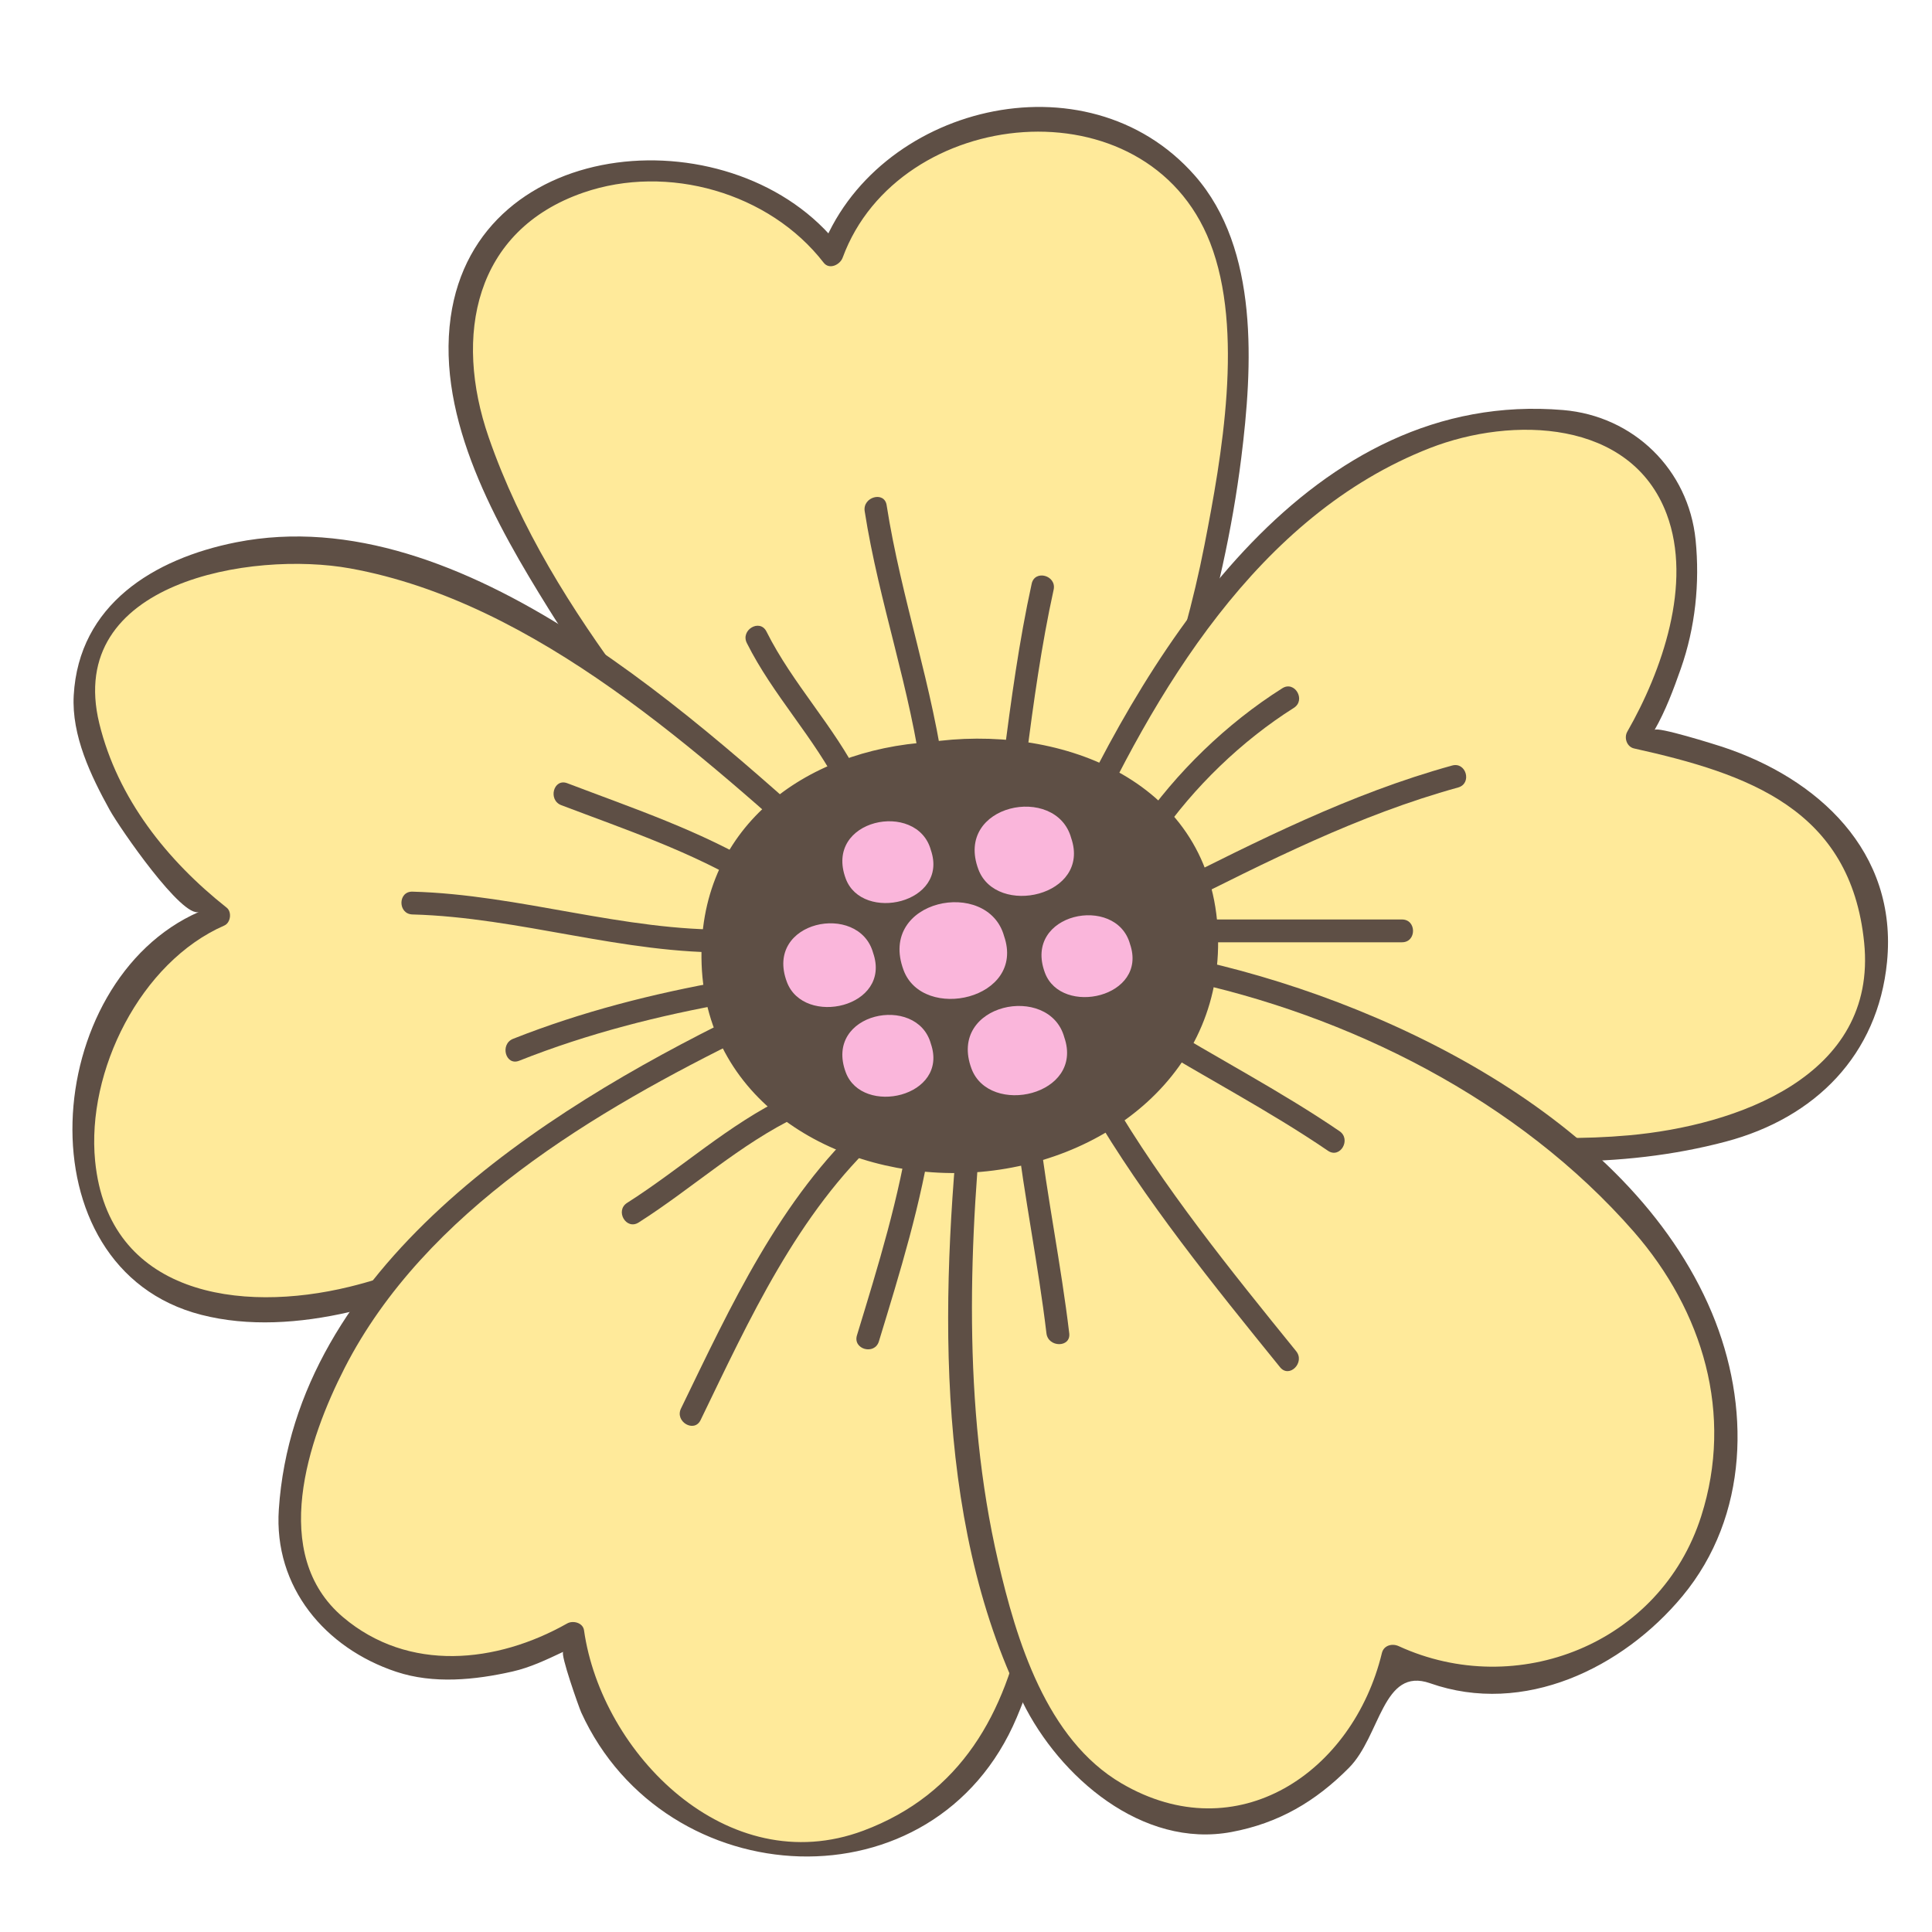 <?xml version="1.0" encoding="utf-8"?>
<!-- Generator: Adobe Illustrator 27.7.0, SVG Export Plug-In . SVG Version: 6.00 Build 0)  -->
<svg version="1.1" id="Capa_1" xmlns="http://www.w3.org/2000/svg" xmlns:xlink="http://www.w3.org/1999/xlink" x="0px" y="0px"
	 viewBox="0 0 250 250" style="enable-background:new 0 0 250 250;" xml:space="preserve">
<style type="text/css">
	.st0{fill:#FFEA9A;}
	.st1{fill:#5E4F45;}
	.st2{fill:#FAB6DB;}
</style>
<g>
	<g>
		<g>
			<path class="st0" d="M102.97,118.92C89.01,99.76,55.4,64.88,60.05,39.34c3.62-20.63,36.2-22.6,47.57-6.39
				c8.43-26.04,48.09-20.63,51.19,1.47c3.62,23.09-2.72,48.14-14.99,78.6"/>
			<g>
				<path class="st1" d="M104.24,118.17c-14.58-19.72-32.83-37.98-41.01-61.6c-4.54-13.12-1.87-26.75,12.24-31.64
					c10.92-3.78,24.1,0,31.11,9.06c0.74,0.96,2.13,0.26,2.46-0.65c7.25-19.71,39.34-22.95,47.54-1.96
					c4.44,11.37,1.51,27.72-0.73,39.19c-2.82,14.45-8.03,28.42-13.46,42.06c-0.7,1.77,2.15,2.53,2.84,0.78
					c6.98-17.53,13.04-35.37,15.39-54.16c1.47-11.78,2.35-27-6-36.52c-14.05-16.01-41.51-8.99-48.43,9.83
					c0.82-0.22,1.64-0.43,2.46-0.65c-13.22-17.1-46.94-14.92-50.33,9.13C56.46,54.3,64.28,68,70.98,78.77
					c9.02,14.51,20.58,27.19,30.72,40.89C102.81,121.17,105.37,119.7,104.24,118.17L104.24,118.17z"/>
			</g>
		</g>
		<g>
			<path class="st0" d="M109.35,112.3c-22.9-20.53-60.11-51.44-87.62-37.76c-21.61,10.81-5.89,34.59,6.55,43.95
				c-13.75,5.04-23.58,30.98-13.1,43.95c11.14,12.97,37.33,5.04,49.12-1.44c13.1-6.48,35.05-13.94,47.5-21.15"/>
			<g>
				<path class="st1" d="M110.4,111.25C90.57,93.54,60.02,64.37,30.58,70.17C19.87,72.29,10.2,78.26,9.54,89.98
					c-0.29,5.2,2.21,10.4,4.65,14.82c1.32,2.38,9.43,14.13,11.58,13.19c-20.52,8.97-23.27,46.13,0.29,52.15
					c12.16,3.11,26.53-1.75,37.38-7.02c16.12-7.83,33.43-13.26,49.11-22c1.66-0.93,0.17-3.47-1.49-2.54
					c-11.89,6.63-24.78,11.27-37.3,16.54c-9.55,4.02-18.4,8.91-28.54,11.39c-14.17,3.46-31.2,1.05-32.91-16.27
					c-1.15-11.64,5.88-25.74,16.72-30.48c0.82-0.36,1-1.76,0.3-2.31c-7.72-6.11-14.11-14.13-16.48-23.83
					C8.37,75.24,32.64,71.26,45.3,73.55c24.17,4.37,45.36,24.01,63.01,39.79C109.72,114.6,111.82,112.52,110.4,111.25L110.4,111.25z
					"/>
			</g>
		</g>
		<g>
			<path class="st0" d="M138.59,109.52c12.51-28.02,34.37-58.46,63.67-55c20.93,2.77,17.96,27.05,9.58,40.89
				c12.56,2.77,25.12,5.53,29.3,18.68c4.19,12.45,0,24.21-11.86,29.75c-23.72,11.76-69.08-0.69-89.32-12.45"/>
			<g>
				<path class="st1" d="M139.86,110.27c9.46-20.76,22.87-43.59,45.17-52.29c10.64-4.15,26.03-3.74,30.64,8.55
					c3.37,9-0.61,20.31-5.1,28.15c-0.45,0.79-0.06,1.96,0.88,2.17c14.77,3.28,28.02,7.85,29.77,25.11
					c1.76,17.37-16.64,23.71-30.44,24.95c-23.25,2.08-49.88-5.42-70.06-16.78c-1.66-0.93-3.15,1.61-1.49,2.54
					c23.87,13.43,57.04,22.23,84.1,15.05c11.57-3.07,19.67-11.22,20.85-23.24c1.41-14.33-8.99-23.79-21.37-27.86
					c-0.77-0.25-8.42-2.66-8.71-2.16c1.43-2.5,2.45-5.24,3.4-7.94c1.87-5.32,2.47-11.07,1.91-16.66
					c-0.92-9.09-8.01-16.03-17.14-16.8c-32.6-2.74-53.18,29.89-64.95,55.73C136.53,110.49,139.07,111.99,139.86,110.27
					L139.86,110.27z"/>
			</g>
		</g>
		<g>
			<path class="st0" d="M96.09,132.74c-29.47,14.18-52.73,33.17-57.97,57.41c-4.58,23.58,18.98,31.67,36.01,21.19
				c1.31,11.79,7.38,21.38,20.48,25.97c10.48,3.93,19.47,2.19,27.99-5.01c18.34-15.06,14.09-65.27,10.82-86.23"/>
			<g>
				<path class="st1" d="M95.35,131.46c-25.2,12.35-57.18,32.58-59.27,63.85c-0.68,10.09,6.02,17.96,15.17,21.01
					c4.85,1.62,10.22,1.07,15.08-0.03c2.3-0.52,4.44-1.55,6.56-2.55c-0.45,0.21,2.04,7.23,2.32,7.85
					c10.85,23.76,45.79,25.7,56.36,0.64c9.84-23.32,6.99-52.15,3.28-76.55c-0.28-1.87-3.12-1.07-2.84,0.78
					c3.11,20.5,4.51,42.11,0.57,62.57c-2.44,12.64-8.22,23.13-20.87,27.86c-17.6,6.57-33.88-10-36.14-25.94
					c-0.14-0.97-1.42-1.3-2.17-0.88c-9.14,5.17-20.53,6.36-29-0.8c-9.62-8.14-4.52-23.05,0.21-32.29
					c10.41-20.31,32.48-33.29,52.23-42.96C98.54,133.17,97.05,130.63,95.35,131.46L95.35,131.46z"/>
			</g>
		</g>
		<g>
			<path class="st0" d="M126.06,140.04c-2.59,23.09-4.35,73.85,15.95,90.22c15.72,13.1,34.96,1.05,38.24-15.98
				c21.61,11.14,44.54-7.86,43.23-30.78c-1.96-30.78-43.68-52.96-70.54-58.2"/>
			<g>
				<path class="st1" d="M124.58,140.04c-2.8,25.92-4.05,56.2,7.74,80.2c4.77,9.7,15.5,18.98,27.04,16.82
					c6.09-1.14,10.85-3.93,15.19-8.3c4.11-4.13,4.35-13.11,10.5-10.95c12.14,4.27,24.93-1.97,32.65-11.26
					c8.64-10.41,8.83-24.72,3.81-36.69c-10.65-25.38-42.83-40.71-68.18-45.98c-1.85-0.39-2.64,2.45-0.78,2.84
					c21.99,4.58,43.96,15.6,58.86,32.66c8.97,10.28,12.94,23.6,8.73,36.8c-5.28,16.57-23.88,23.84-39.15,16.83
					c-0.83-0.38-1.92-0.12-2.17,0.88c-3.74,15.47-18.73,25.64-33.69,16.88c-9.74-5.7-13.61-18.54-15.98-28.77
					c-4.64-19.99-3.81-41.68-1.62-61.96C127.74,138.15,124.78,138.17,124.58,140.04L124.58,140.04z"/>
			</g>
		</g>
	</g>
	<g>
		<g>
			<path class="st1" d="M120.43,97.49c-42.28,1.51-35.34,59.7,9.43,52.23C169.65,143.51,162.64,90.06,120.43,97.49"/>
			<g>
				<path class="st1" d="M120.43,96.02c-16.43,0.99-30.29,11.2-29.64,28.77c0.67,18.22,18.03,27.73,34.49,26.96
					c17.61-0.83,33.49-13.05,32.28-31.73c-1.26-19.38-20.85-26.47-37.52-23.95c-1.87,0.28-1.07,3.12,0.78,2.84
					c16.12-2.44,32.72,4.66,33.89,22.65c1.16,17.8-16.34,26.63-31.61,27.34c-14.77,0.69-27.98-9.1-29.36-24.11
					c-1.47-15.86,12.52-24.97,26.69-25.82C122.32,98.85,122.33,95.9,120.43,96.02L120.43,96.02z"/>
			</g>
		</g>
		<g>
			<g>
				<g>
					<path class="st1" d="M122.31,101.13c-1.54-12.14-5.7-23.69-7.58-35.76c-0.29-1.87-3.13-1.07-2.84,0.78
						c1.84,11.81,5.97,23.11,7.48,34.98C119.59,102.99,122.55,103.02,122.31,101.13L122.31,101.13z"/>
				</g>
			</g>
			<g>
				<g>
					<path class="st1" d="M141.18,143.47c6.92,11.82,15.85,22.82,24.46,33.45c1.2,1.48,3.27-0.62,2.08-2.08
						c-8.44-10.41-17.22-21.26-24-32.85C142.76,140.34,140.21,141.83,141.18,143.47L141.18,143.47z"/>
				</g>
			</g>
			<g>
				<g>
					<path class="st1" d="M111.93,144.96C100.9,155.11,94.56,169,88.12,182.26c-0.83,1.7,1.72,3.2,2.54,1.49
						c6.32-13.04,12.51-26.74,23.35-36.71C115.42,145.75,113.33,143.67,111.93,144.96L111.93,144.96z"/>
				</g>
			</g>
			<g>
				<g>
					<path class="st1" d="M152.03,117.47c11.93-5.99,23.72-12,36.65-15.57c1.83-0.51,1.05-3.35-0.78-2.84
						c-13.18,3.64-25.19,9.76-37.36,15.87C148.85,115.78,150.34,118.32,152.03,117.47L152.03,117.47z"/>
				</g>
			</g>
			<g>
				<g>
					<path class="st1" d="M94.63,120.29c-13.97,0.23-27.33-4.53-41.26-4.91c-1.9-0.05-1.9,2.9,0,2.95
						c13.94,0.38,27.28,5.15,41.26,4.91C96.53,123.21,96.54,120.26,94.63,120.29L94.63,120.29z"/>
				</g>
			</g>
			<g>
				<g>
					<path class="st1" d="M111.3,100.72c-3.38-6.76-8.74-12.24-12.12-19c-0.85-1.7-3.39-0.21-2.54,1.49
						c3.38,6.76,8.74,12.24,12.12,19C109.6,103.91,112.15,102.41,111.3,100.72L111.3,100.72z"/>
				</g>
			</g>
			<g>
				<g>
					<path class="st1" d="M132.79,98.19c0.96-7.33,1.96-14.65,3.55-21.88c0.41-1.85-2.43-2.64-2.84-0.78
						c-1.64,7.48-2.66,15.07-3.65,22.66C129.59,100.07,132.54,100.04,132.79,98.19L132.79,98.19z"/>
				</g>
			</g>
			<g>
				<g>
					<path class="st1" d="M149.94,108.43c4.51-6.56,10.75-12.58,17.48-16.83c1.6-1.01,0.12-3.56-1.49-2.54
						c-7.19,4.54-13.73,10.88-18.54,17.88C146.32,108.51,148.87,109.98,149.94,108.43L149.94,108.43z"/>
				</g>
			</g>
			<g>
				<g>
					<path class="st1" d="M153.91,121.93c9.17,0,18.34,0,27.51,0c1.9,0,1.9-2.95,0-2.95c-9.17,0-18.34,0-27.51,0
						C152.01,118.98,152.01,121.93,153.91,121.93L153.91,121.93z"/>
				</g>
			</g>
			<g>
				<g>
					<path class="st1" d="M147.93,134.5c7.92,4.89,16.21,9.16,23.91,14.41c1.58,1.07,3.05-1.48,1.49-2.54
						c-7.7-5.25-15.99-9.52-23.91-14.41C147.79,130.95,146.31,133.5,147.93,134.5L147.93,134.5z"/>
				</g>
			</g>
			<g>
				<g>
					<path class="st1" d="M131.48,146c1.06,8.88,2.87,17.65,3.93,26.53c0.22,1.86,3.17,1.88,2.95,0
						c-1.06-8.88-2.87-17.65-3.93-26.53C134.2,144.14,131.25,144.11,131.48,146L131.48,146z"/>
				</g>
			</g>
			<g>
				<g>
					<path class="st1" d="M117.77,145.61c-1.37,9.28-4.15,18.23-6.88,27.18c-0.56,1.82,2.29,2.6,2.84,0.78
						c2.73-8.95,5.51-17.91,6.88-27.18C120.89,144.53,118.05,143.73,117.77,145.61L117.77,145.61z"/>
				</g>
			</g>
			<g>
				<g>
					<path class="st1" d="M101.78,141.9c-7.53,3.62-13.63,9.3-20.63,13.75c-1.6,1.02-0.12,3.57,1.49,2.54
						c7-4.45,13.1-10.14,20.63-13.75C104.98,143.62,103.49,141.08,101.78,141.9L101.78,141.9z"/>
				</g>
			</g>
			<g>
				<g>
					<path class="st1" d="M98.65,112.31c-7.93-4.78-16.63-7.68-25.24-10.96c-1.78-0.68-2.54,2.17-0.78,2.84
						c8.37,3.18,16.83,6.01,24.54,10.66C98.8,115.83,100.28,113.28,98.65,112.31L98.65,112.31z"/>
				</g>
			</g>
			<g>
				<g>
					<path class="st1" d="M93.91,126.89c-9.42,1.68-18.61,4.01-27.51,7.53c-1.75,0.69-0.98,3.54,0.78,2.84
						c8.9-3.53,18.09-5.86,27.51-7.53C96.57,129.4,95.77,126.56,93.91,126.89L93.91,126.89z"/>
				</g>
			</g>
		</g>
		<g>
			<g>
				<path class="st2" d="M146.22,122.15c-1.79-6.47-13.89-4.02-11.01,3.72C137.34,131.58,148.61,129.06,146.22,122.15"/>
			</g>
			<g>
				<path class="st2" d="M138.61,108.44c-1.95-7.07-15.16-4.39-12.01,4.05C128.92,118.71,141.21,115.97,138.61,108.44"/>
			</g>
			<g>
				<path class="st2" d="M129.93,121.14c-2.11-7.65-16.42-4.76-13.01,4.39C119.43,132.28,132.75,129.3,129.93,121.14"/>
			</g>
			<g>
				<path class="st2" d="M120.45,109.99c-1.78-6.47-13.89-4.03-11.01,3.71C111.57,119.41,122.84,116.89,120.45,109.99"/>
			</g>
			<g>
				<path class="st2" d="M137.72,134.23c-1.94-7.07-15.15-4.39-12.01,4.05C128.03,144.51,140.32,141.76,137.72,134.23"/>
			</g>
			<g>
				<path class="st2" d="M112.98,123.3c-1.84-6.63-14.13-4.17-11.16,3.76C104,132.91,115.44,130.38,112.98,123.3"/>
			</g>
			<g>
				<path class="st2" d="M120.45,135.05c-1.79-6.48-13.89-4.03-11.01,3.71C111.57,144.47,122.84,141.95,120.45,135.05"/>
			</g>
		</g>
	</g>
</g>
</svg>
